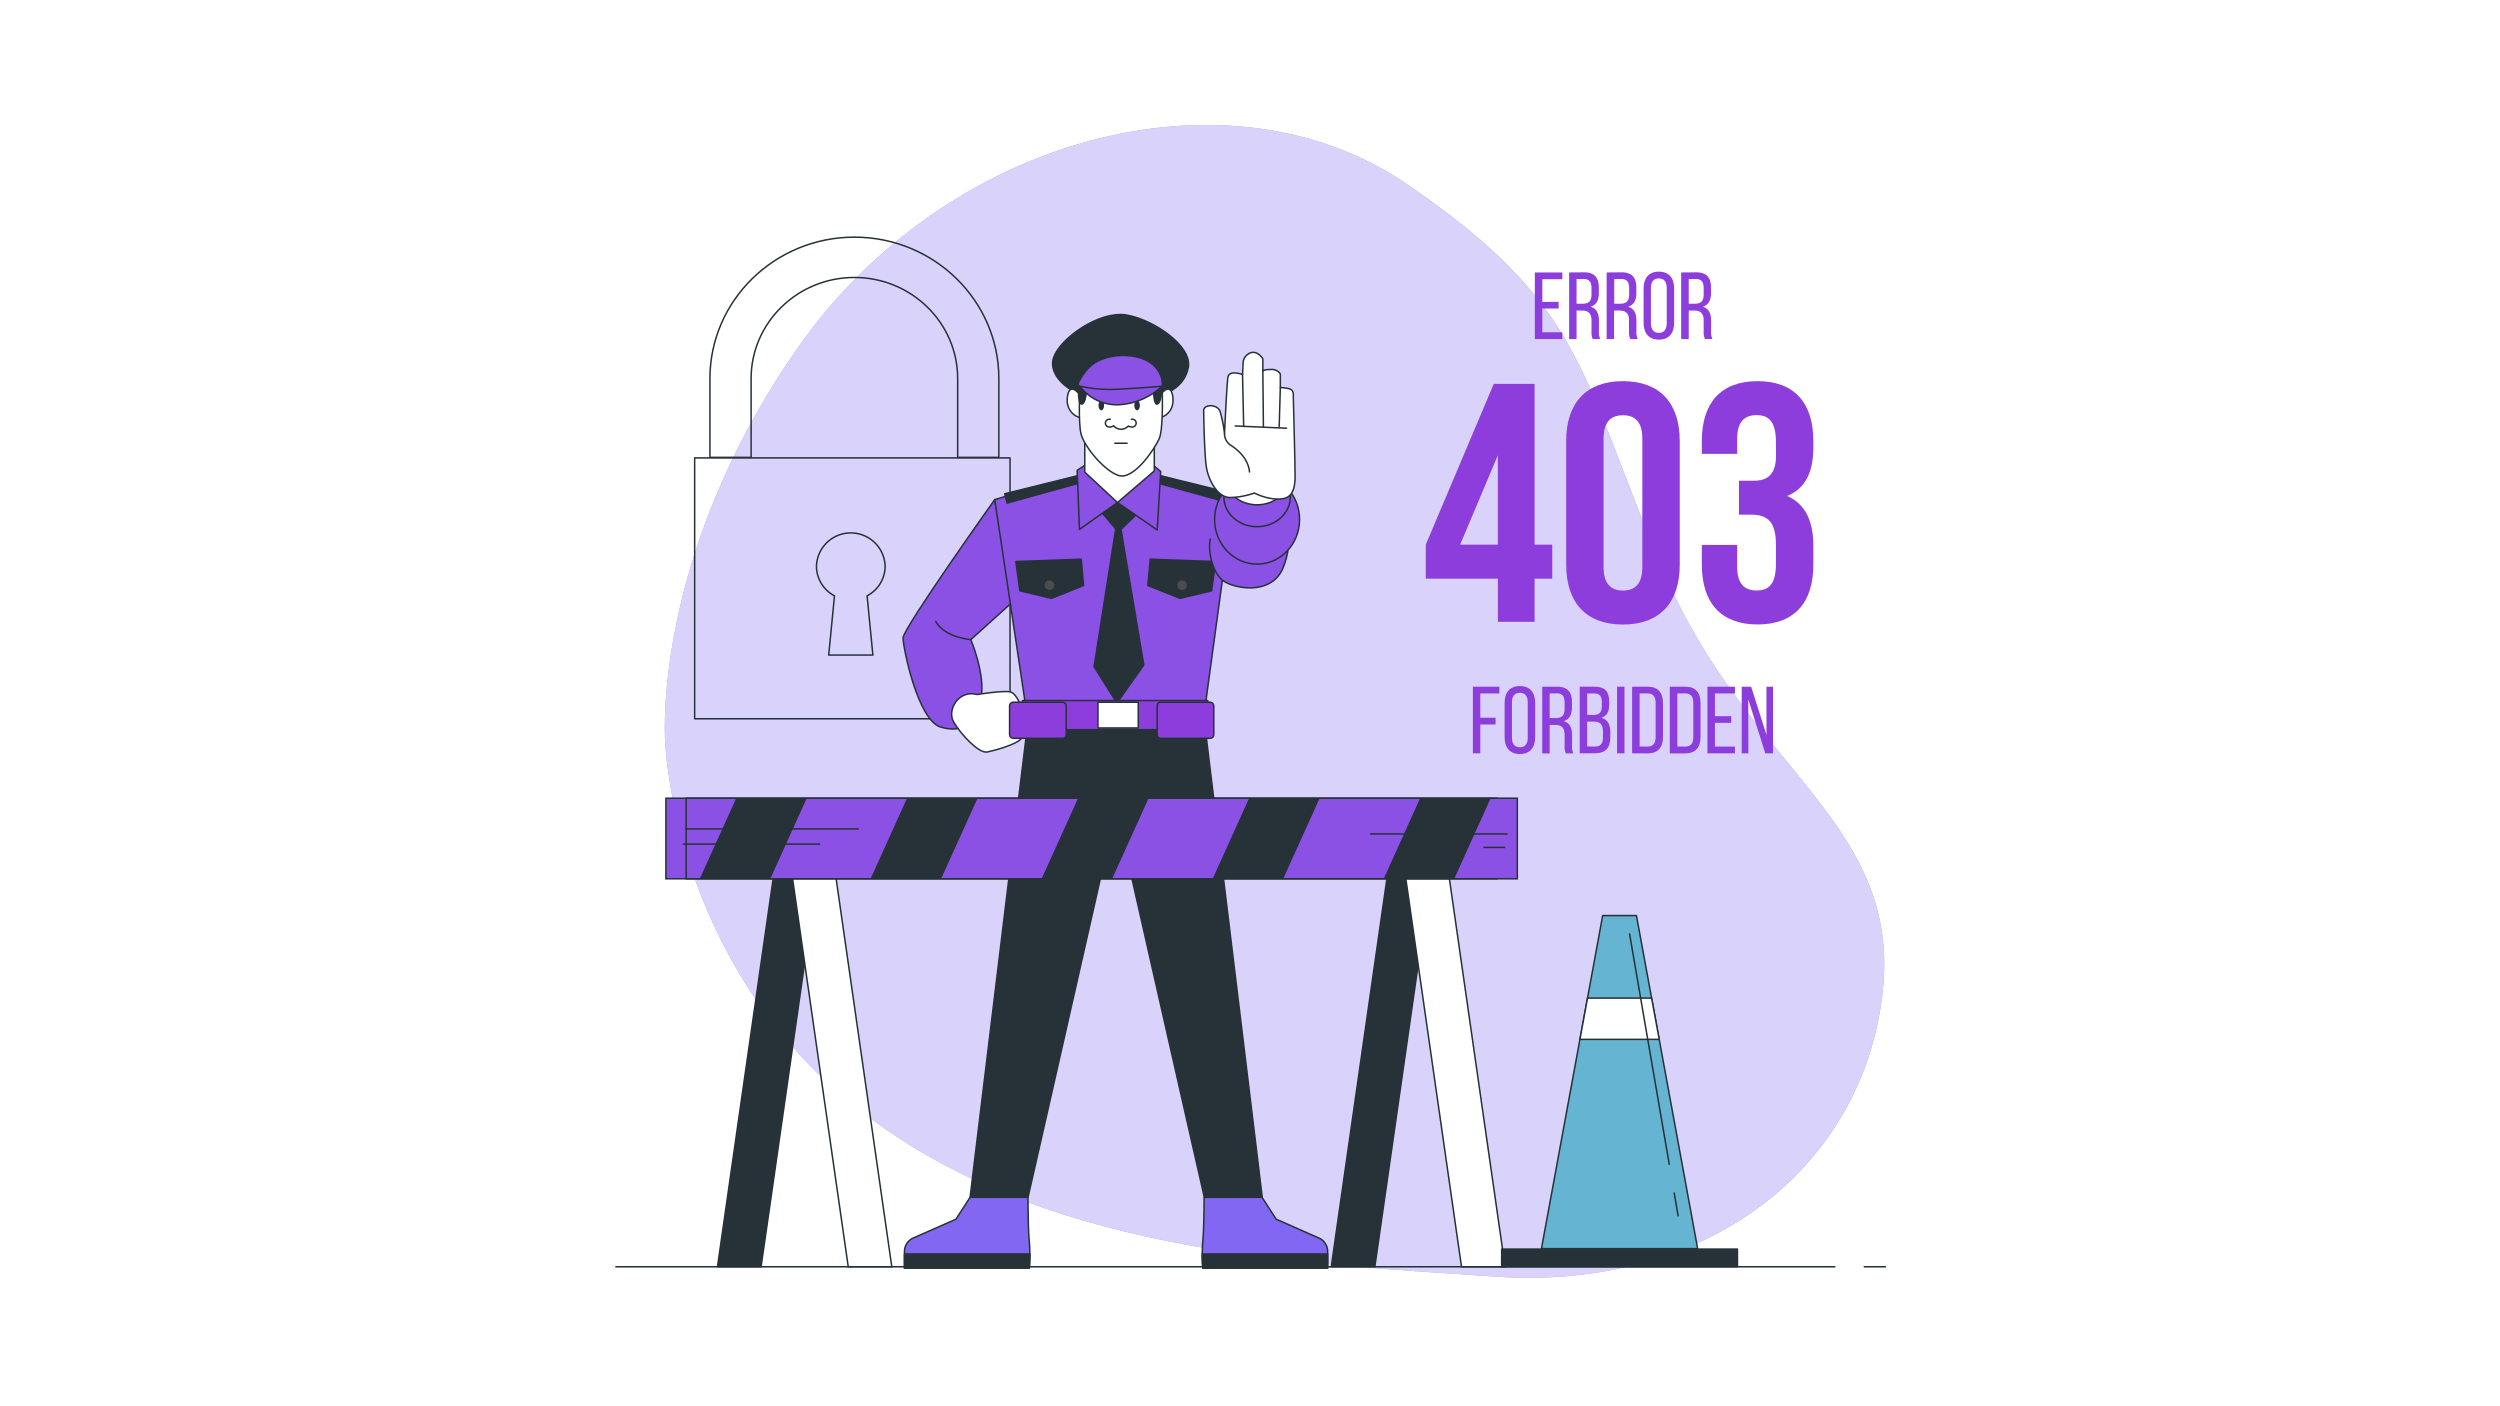 <svg xmlns="http://www.w3.org/2000/svg" xmlns:xlink="http://www.w3.org/1999/xlink" width="1920" height="1080" viewBox="0 0 1920 1080">
  <defs>
    <style>
      .cls-1 {
        clip-path: url(#clip-_403);
      }

      .cls-2, .cls-6 {
        fill: #8167f2;
      }

      .cls-15, .cls-20, .cls-3, .cls-8 {
        fill: #fff;
      }

      .cls-3 {
        opacity: 0.7;
      }

      .cls-17, .cls-4 {
        fill: none;
      }

      .cls-11, .cls-12, .cls-14, .cls-15, .cls-16, .cls-17, .cls-18, .cls-19, .cls-4, .cls-5, .cls-6, .cls-7, .cls-8, .cls-9 {
        stroke: #263238;
        stroke-width: 1.166px;
      }

      .cls-11, .cls-12, .cls-18, .cls-19, .cls-4, .cls-5, .cls-6, .cls-7, .cls-8, .cls-9 {
        stroke-linecap: round;
        stroke-linejoin: round;
      }

      .cls-10, .cls-14, .cls-5 {
        fill: #263238;
      }

      .cls-16, .cls-7 {
        fill: #8a51e4;
      }

      .cls-9 {
        fill: #4c4c4c;
      }

      .cls-11 {
        fill: #ccc;
      }

      .cls-12, .cls-13 {
        fill: #8d3ddc;
      }

      .cls-14, .cls-15, .cls-16, .cls-17 {
        stroke-miterlimit: 10;
      }

      .cls-18 {
        fill: #64b4d2;
      }

      .cls-19 {
        fill: #92e3a9;
      }
    </style>
    <clipPath id="clip-_403">
      <rect width="1920" height="1080"/>
    </clipPath>
  </defs>
  <g id="_403" data-name="403" class="cls-1">
    <rect class="cls-20" width="1920" height="1080"/>
    <g id="_403_Error_Forbidden-bro" data-name="403 Error Forbidden-bro" transform="translate(433.63 25.042)">
      <g id="background-simple--inject-2" transform="translate(76.896 70.958)">
        <path id="Path_2255" data-name="Path 2255" class="cls-2" d="M55.645,544.441s5.416,168.124,145.746,280.206,334.8,120.092,492.216,130.763,278.348-78.5,296.487-213.237S888.028,567.885,822.753,414.5,763.386,210.692,625.3,116.356s-354.127-36.4-467.376,125.159S55.645,544.441,55.645,544.441Z" transform="translate(-55.356 -70.958)"/>
        <path id="Path_2256" data-name="Path 2256" class="cls-3" d="M55.645,544.441s5.416,168.124,145.746,280.206,334.8,120.092,492.216,130.763,278.348-78.5,296.487-213.237S888.028,567.885,822.753,414.5,763.386,210.692,625.3,116.356s-354.127-36.4-467.376,125.159S55.645,544.441,55.645,544.441Z" transform="translate(-55.356 -70.958)"/>
      </g>
      <g id="Padlock--inject-2" transform="translate(99.863 157.089)">
        <path id="Path_2257" data-name="Path 2257" class="cls-4" d="M101.76,276.757V216.264c0-42.817,35.587-77.652,79.319-77.652S260.4,173.448,260.4,216.264v60.493h31.62V216.264c0-59.882-49.765-108.614-110.938-108.614S70.14,156.382,70.14,216.264v60.493Z" transform="translate(-58.403 -107.65)"/>
        <rect id="Rectangle_821" data-name="Rectangle 821" class="cls-4" width="242.205" height="200.351" transform="translate(0 169.53)"/>
        <path id="Path_2258" data-name="Path 2258" class="cls-4" d="M157.736,230.013a26.385,26.385,0,0,0-52.746,0,25.821,25.821,0,0,0,13.85,22.723L114.4,298.229h33.92l-4.437-45.493a25.821,25.821,0,0,0,13.85-22.723Z" transform="translate(-11.446 22.732)"/>
      </g>
      <g id="Character--inject-2" transform="translate(259.916 216.494)">
        <path id="Path_2259" data-name="Path 2259" class="cls-5" d="M335.905,270.833l-60.3-3.967v-.986l-7.418.493-7.394-.493v.986l-60.3,3.967L156,636.559h44.483L266.7,344.964h2.981l66.22,291.595h44.483Z" transform="translate(-104.521 41.46)"/>
        <path id="Path_2260" data-name="Path 2260" class="cls-6" d="M184.929,423.78,174.06,440.587l-33.615,14.836a11.455,11.455,0,0,0-5.915,9.883v12.84H230.4a127.255,127.255,0,0,0,0-20.751c-.986-9.883-.986-33.615-.986-33.615Z" transform="translate(-133.45 254.215)"/>
        <path id="Path_2261" data-name="Path 2261" class="cls-5" d="M134.53,442.31v10.869H230.4s.446-4.695.446-10.869Z" transform="translate(-133.45 279.183)"/>
        <path id="Path_2262" data-name="Path 2262" class="cls-6" d="M277.852,423.78l10.868,16.807,33.615,14.836a11.456,11.456,0,0,1,5.915,9.883v12.84H232.383a127.256,127.256,0,0,1,0-20.751c.986-9.882.986-33.615.986-33.615Z" transform="translate(-2.173 254.215)"/>
        <path id="Path_2263" data-name="Path 2263" class="cls-5" d="M328.311,442.31v10.869H232.4s-.422-4.695-.446-10.869Z" transform="translate(-2.186 279.183)"/>
        <path id="Path_2264" data-name="Path 2264" class="cls-7" d="M204.492,195.51S134.07,294.477,134.07,301.73s11.2,63.263,28.99,68.521,27.676-3.944,30.962-22.394-7.911-44.812-7.911-44.812L218.976,273.4Z" transform="translate(-134.07 -53.357)"/>
        <path id="Path_2265" data-name="Path 2265" class="cls-8" d="M169.41,260.612s20.422-3.31,25.7-2,9.225,13.85,9.225,13.85,1.972,18.451-1.338,22.394-19.108,8.568-25.681,9.883-20.446-13.826-25.821-23.052S155.56,256.645,169.41,260.612Z" transform="translate(-112.65 31.258)"/>
        <path id="Path_2266" data-name="Path 2266" class="cls-7" d="M178.882,203.4l-14.812,4.483L187.4,363.629H326.088l21.1-154.858-18.85-7.183L258.764,186.33Z" transform="translate(-93.648 -65.726)"/>
        <path id="Path_2267" data-name="Path 2267" class="cls-5" d="M266.225,216.818,263.1,239.259l-24.249,5.822-24.695-9.859,1.807-20.211Z" transform="translate(-26.156 -27.082)"/>
        <circle id="Ellipse_152" data-name="Ellipse 152" class="cls-9" cx="4.272" cy="4.272" r="4.272" transform="translate(209.999 203.632)"/>
        <path id="Path_2268" data-name="Path 2268" class="cls-5" d="M200.162,209.39l13.028,15.258L196.57,330.563l17.512,27.84,20.657-29.178L217.227,225.094l14.812-14.366-15.7-20.188Z" transform="translate(-49.857 -60.053)"/>
        <path id="Path_2269" data-name="Path 2269" class="cls-5" d="M227.015,187.29,167.32,202.1l1.807,7.183,58.333-16.174Z" transform="translate(-89.269 -64.432)"/>
        <path id="Path_2270" data-name="Path 2270" class="cls-5" d="M213.846,186.52l59.695,14.812-1.784,7.183L213.4,192.365Z" transform="translate(-27.18 -65.47)"/>
        <path id="Path_2271" data-name="Path 2271" class="cls-7" d="M245.263,192.83s22.582,5.094,36.408,13,17.136,25.7,9.225,45.469-32.277,17.136-43.474,11.737-14.507-25.023-12.535-33.591" transform="translate(1.05 -56.968)"/>
        <path id="Path_2272" data-name="Path 2272" class="cls-7" d="M197.767,184.822l-6.737,4.484,1.784,45.328L221.992,214l30.516,21.08,2.7-44.882-8.075-6.737Z" transform="translate(-57.322 -69.593)"/>
        <path id="Path_2273" data-name="Path 2273" class="cls-5" d="M267.51,196.261s16.573-4.038,19.695-20.61-26.737-36.737-47.441-40.3-51.056,17.911-55.986,32.7,14.319,29.554,34.929,32.7S267.51,196.261,267.51,196.261Z" transform="translate(-68.145 -134.952)"/>
        <path id="Path_2274" data-name="Path 2274" class="cls-8" d="M199.3,166.094s-8.967-13.9-11.2-1.808,7.16,17.465,11.2,17.019S199.3,166.094,199.3,166.094Z" transform="translate(-61.72 -102.086)"/>
        <path id="Path_2275" data-name="Path 2275" class="cls-8" d="M218.55,166.094s8.967-13.9,11.2-1.808-7.042,17.465-11.2,17.019S218.55,166.094,218.55,166.094Z" transform="translate(-22.729 -102.086)"/>
        <path id="Path_2276" data-name="Path 2276" class="cls-8" d="M193.52,173.9v29.624l25.117,23.357,28.286-24.249V174.816Z" transform="translate(-53.967 -82.474)"/>
        <path id="Path_2277" data-name="Path 2277" class="cls-8" d="M192.154,169.989s-1.362,27.77.892,36.737,17.019,27.77,28.662,31.807,27.77-20.164,31.361-28.169,2.23-42.112,2.23-42.112-4.906-11.737-14.765-15.211S200.206,143.229,192.154,169.989Z" transform="translate(-56.357 -114.948)"/>
        <path id="Path_2278" data-name="Path 2278" class="cls-10" d="M202.329,166.876c0,2.113-.962,3.826-2.16,3.826s-2.16-1.714-2.16-3.826.962-3.826,2.16-3.826S202.329,164.764,202.329,166.876Z" transform="translate(-47.917 -97.093)"/>
        <path id="Path_2279" data-name="Path 2279" class="cls-10" d="M214.039,166.876c0,2.113-.962,3.826-2.16,3.826s-2.16-1.714-2.16-3.826.962-3.826,2.16-3.826S214.039,164.764,214.039,166.876Z" transform="translate(-32.139 -97.093)"/>
        <path id="Path_2280" data-name="Path 2280" class="cls-8" d="M203.965,169.287a3,3,0,1,0,0,5.845,4.085,4.085,0,0,0,2.606-.869,7.535,7.535,0,0,0,11.315.188,4.225,4.225,0,0,0,2.347.681,3,3,0,1,0,0-5.845" transform="translate(-44.882 -88.8)"/>
        <line id="Line_214" data-name="Line 214" class="cls-11" x2="9.366" transform="translate(162.652 98.867)"/>
        <path id="Path_2281" data-name="Path 2281" class="cls-5" d="M191.48,168.866s.329,9.014,3.333,6.667,3.991-17.652,1.338-19.648S191.48,164.218,191.48,168.866Z" transform="translate(-56.716 -107.088)"/>
        <path id="Path_2282" data-name="Path 2282" class="cls-5" d="M216.11,168.866s.352,9.014,3.333,6.667,4.014-17.652,1.338-19.648S216.11,164.218,216.11,168.866Z" transform="translate(-23.529 -107.088)"/>
        <path id="Path_2283" data-name="Path 2283" class="cls-7" d="M191.635,171.371s1.009.822.986,1.221c4.343,2.347,14.319,6.667,30.516,7.535A62.347,62.347,0,0,0,256,172.075c0-1.2,0-1.9,0-1.925-.4-10.493-8.192-17.488-17.84-20.164a45.939,45.939,0,0,0-28.732,1.432,28.169,28.169,0,0,0-11.9,8.568C196.33,161.3,189.992,170.056,191.635,171.371Z" transform="translate(-56.871 -116.917)"/>
        <path id="Path_2284" data-name="Path 2284" class="cls-7" d="M191.92,158.4a106.08,106.08,0,0,0,30.516,2.23c19.272-.892,32.676-2.23,32.676-2.23a53.145,53.145,0,0,1-32.394,14.225,35.54,35.54,0,0,1-30.8-14.225Z" transform="translate(-56.123 -103.359)"/>
        <path id="Path_2285" data-name="Path 2285" class="cls-5" d="M170.96,216.818l3.122,22.441,24.249,5.822L223,235.221l-1.784-20.211Z" transform="translate(-84.364 -27.082)"/>
        <circle id="Ellipse_153" data-name="Ellipse 153" class="cls-9" cx="4.272" cy="4.272" r="4.272" transform="translate(108.121 203.632)"/>
        <rect id="Rectangle_822" data-name="Rectangle 822" class="cls-12" width="142.323" height="22.394" transform="translate(91.69 296.472)"/>
        <rect id="Rectangle_823" data-name="Rectangle 823" class="cls-12" width="43.497" height="27.676" rx="2.67" transform="translate(81.807 297.786)"/>
        <rect id="Rectangle_824" data-name="Rectangle 824" class="cls-12" width="43.497" height="27.676" rx="2.67" transform="translate(195.14 297.786)"/>
        <rect id="Rectangle_825" data-name="Rectangle 825" class="cls-8" width="30.962" height="19.765" transform="translate(149.671 297.786)"/>
        <path id="Path_2286" data-name="Path 2286" class="cls-4" d="M171.789,249.27s-19.765-1.315-27.019-13.85" transform="translate(-119.653 0.418)"/>
        <ellipse id="Ellipse_154" data-name="Ellipse 154" class="cls-7" cx="32.629" cy="34.272" rx="32.629" ry="34.272" transform="translate(239.271 123.163)"/>
        <ellipse id="Ellipse_155" data-name="Ellipse 155" class="cls-7" cx="25.54" cy="22.887" rx="25.54" ry="22.887" transform="translate(246.36 117.2)"/>
        <ellipse id="Ellipse_156" data-name="Ellipse 156" class="cls-8" cx="25.54" cy="22.887" rx="25.54" ry="22.887" transform="translate(246.36 100.37)"/>
        <path id="Path_2287" data-name="Path 2287" class="cls-8" d="M232.42,192.176s.446,33.756,2.16,43.709,8.662,22.934,18.192,22.934a59.93,59.93,0,0,0,18.615-3.451s11.244,6.056,22.066,4.319,9.084-16.878,9.084-23.474-1.291-55.4-1.291-55.4.869-4.695-3.474-5.61a37.084,37.084,0,0,0-6.479-.868v-10.4a7.888,7.888,0,0,0-7.371-3.451c-5.61,0-6.056,1.291-6.056,1.291v-9.53s-4.695-7.582-10.822-3.9a8.638,8.638,0,0,0-4.319,6.925l-.446,9.108s-10.375-3.9-11.244,2.16-2.606,43.38-2.606,43.38a95.922,95.922,0,0,0-3.451-17.324C242.819,186.965,232.42,186.965,232.42,192.176Z" transform="translate(-1.553 -118.262)"/>
        <line id="Line_215" data-name="Line 215" class="cls-4" x2="0.869" y2="39.812" transform="translate(260.726 46.215)"/>
        <line id="Line_216" data-name="Line 216" class="cls-4" x2="0.446" y2="42.84" transform="translate(276.313 43.609)"/>
        <line id="Line_217" data-name="Line 217" class="cls-4" x1="0.869" y2="29.859" transform="translate(288.872 56.168)"/>
        <line id="Line_218" data-name="Line 218" class="cls-4" x2="39.389" y2="1.714" transform="translate(255.116 85.604)"/>
        <path id="Path_2288" data-name="Path 2288" class="cls-4" d="M239.24,174a10.586,10.586,0,0,0,4.249,8.4c4.272,2.676,13.9,9.624,14.953,20.845" transform="translate(7.637 -82.339)"/>
      </g>
      <g id="Text--inject-2" transform="translate(661.367 183.591)">
        <path id="Path_2289" data-name="Path 2289" class="cls-13" d="M360.483,141.759V146.9H347.971v18.216h15.375v5.258H342.22V119.2h21.127v5.188H347.971v17.465Z" transform="translate(-258.465 -118.59)"/>
        <path id="Path_2290" data-name="Path 2290" class="cls-13" d="M364.848,119.16c8.028,0,11.408,4.085,11.408,11.737v4.178c0,5.634-1.972,9.131-6.361,10.516,4.695,1.385,6.432,5.188,6.432,10.681v7.981a12.887,12.887,0,0,0,1.009,6.127h-5.775a13.382,13.382,0,0,1-.939-6.2v-8.052c0-5.775-2.7-7.606-7.465-7.606h-4.014v21.9h-5.7V119.254Zm-1.479,24.131c4.554,0,7.253-1.479,7.253-7.042v-4.906c0-4.695-1.69-7.042-5.915-7.042h-5.563v18.944Z" transform="translate(-243.347 -118.644)"/>
        <path id="Path_2291" data-name="Path 2291" class="cls-13" d="M377.118,119.16c8.052,0,11.408,4.085,11.408,11.737v4.178c0,5.634-1.972,9.131-6.361,10.516,4.695,1.385,6.432,5.188,6.432,10.681v7.981a12.606,12.606,0,0,0,1.033,6.127h-5.775a13.286,13.286,0,0,1-.962-6.2v-8.052c0-5.775-2.7-7.606-7.465-7.606h-4.014v21.9h-5.7V119.254Zm-1.338,24.131c4.53,0,7.23-1.479,7.23-7.042v-4.906c0-4.695-1.667-7.042-5.915-7.042h-5.563v18.944Z" transform="translate(-226.814 -118.644)"/>
        <path id="Path_2292" data-name="Path 2292" class="cls-13" d="M377.8,131.8c0-7.817,3.873-12.864,11.737-12.864s11.737,5.047,11.737,12.864v26.479c0,7.746-3.873,12.864-11.737,12.864S377.8,166.029,377.8,158.283Zm5.634,26.76c0,4.695,1.972,7.394,6.056,7.394s6.08-2.7,6.08-7.394V131.522c0-4.695-1.9-7.394-6.08-7.394s-6.056,2.77-6.056,7.394Z" transform="translate(-210.524 -118.94)"/>
        <path id="Path_2293" data-name="Path 2293" class="cls-13" d="M401.6,119.16c8.052,0,11.408,4.085,11.408,11.737v4.178c0,5.634-1.972,9.131-6.361,10.516,4.695,1.385,6.432,5.188,6.432,10.681v7.981a12.607,12.607,0,0,0,1.033,6.127h-5.775a13.287,13.287,0,0,1-.962-6.2v-8.052c0-5.775-2.7-7.606-7.465-7.606H395.9v21.9h-5.8V119.254Zm-1.455,24.131c4.531,0,7.23-1.479,7.23-7.042v-4.906c0-4.695-1.667-7.042-5.915-7.042H395.9v18.944Z" transform="translate(-193.951 -118.644)"/>
        <path id="Path_2294" data-name="Path 2294" class="cls-13" d="M339.391,278.556v5.188H327.654V305.9h-5.7V254.73h20.329v5.188H327.654v18.638Z" transform="translate(-285.777 64.024)"/>
        <path id="Path_2295" data-name="Path 2295" class="cls-13" d="M332.33,267.384c0-7.817,3.9-12.864,11.737-12.864s11.737,5.047,11.737,12.864v26.479c0,7.746-3.873,12.864-11.737,12.864s-11.737-5.117-11.737-12.864Zm5.634,26.76c0,4.695,1.972,7.394,6.08,7.394s6.056-2.7,6.056-7.394V267.079c0-4.695-1.9-7.394-6.056-7.394s-6.08,2.77-6.08,7.394Z" transform="translate(-271.79 63.741)"/>
        <path id="Path_2296" data-name="Path 2296" class="cls-13" d="M356.048,254.73c8.028,0,11.408,4.084,11.408,11.737v4.178c0,5.634-1.972,9.131-6.361,10.516,4.695,1.385,6.432,5.188,6.432,10.681v7.981a12.606,12.606,0,0,0,1.033,6.127h-5.775a12.981,12.981,0,0,1-.962-6.2V291.7c0-5.775-2.7-7.606-7.465-7.606h-4.014V305.95h-5.7V254.777Zm-1.455,24.108c4.531,0,7.23-1.479,7.23-7.042V266.89c0-4.695-1.69-7.042-5.915-7.042h-5.563v18.99Z" transform="translate(-255.204 64.024)"/>
        <path id="Path_2297" data-name="Path 2297" class="cls-13" d="M368.389,254.757c7.981,0,11.127,3.8,11.127,11.338v2.347c0,5.422-1.549,8.779-6.009,10.164,4.977,1.408,6.878,5.352,6.878,10.986v4.3c0,7.7-3.732,12-11.737,12H356.91V254.71ZM367,276.47c4.531,0,6.878-1.455,6.878-6.807v-3c0-4.53-1.549-6.714-5.634-6.714h-5.634v16.432Zm1.69,24.272c4.155,0,6.056-2.183,6.056-7.042V289.17c0-5.7-2.347-7.606-7.16-7.606h-4.976v19.084Z" transform="translate(-238.671 63.997)"/>
        <path id="Path_2298" data-name="Path 2298" class="cls-13" d="M374.824,254.73V305.9h-5.7V254.73Z" transform="translate(-222.219 64.024)"/>
        <path id="Path_2299" data-name="Path 2299" class="cls-13" d="M386.022,254.73c7.981,0,11.737,4.695,11.737,12.723v25.821c0,7.84-3.662,12.653-11.737,12.653H374.05V254.754Zm0,45.986c4.108,0,6.08-2.559,6.08-7.23V267.1c0-4.695-1.972-7.23-6.15-7.23H379.8v40.8Z" transform="translate(-215.577 64.024)"/>
        <path id="Path_2300" data-name="Path 2300" class="cls-13" d="M398.375,254.73c7.958,0,11.62,4.695,11.62,12.723v25.821c0,7.84-3.662,12.653-11.62,12.653h-12V254.754Zm0,45.986c4.084,0,6.056-2.559,6.056-7.23V267.1c0-4.695-1.972-7.23-6.127-7.23h-6.15v40.8Z" transform="translate(-198.963 64.024)"/>
        <path id="Path_2301" data-name="Path 2301" class="cls-13" d="M416.953,277.383V282.5H404.441v18.216h15.375V305.9H398.69V254.73h21.127v5.188H404.441v17.465Z" transform="translate(-182.377 64.024)"/>
        <path id="Path_2302" data-name="Path 2302" class="cls-13" d="M415.017,305.9H409.9V254.73h7.277l11.737,37v-37h5.047V305.9h-5.939l-13.075-41.385Z" transform="translate(-167.272 64.024)"/>
        <path id="Path_2303" data-name="Path 2303" class="cls-13" d="M306.54,279.147l52.23-123.5h31.338v123.5h13.568v26.1H390.108V338.4H361.939V305.25h-55.4Zm55.352,0V210.462l-28.967,68.662Z" transform="translate(-306.54 -69.477)"/>
        <path id="Path_2304" data-name="Path 2304" class="cls-13" d="M352.48,200.7c0-29.225,15.4-45.939,43.591-45.939s43.615,16.714,43.615,45.939v95.046c0,29.249-15.422,45.939-43.615,45.939s-43.591-16.69-43.591-45.939Zm28.709,96.877c0,13.052,5.751,18,14.883,18s14.883-4.953,14.883-18V198.985c0-13.075-5.728-18.028-14.883-18.028s-14.883,4.953-14.883,18.028Z" transform="translate(-244.64 -70.676)"/>
        <path id="Path_2305" data-name="Path 2305" class="cls-13" d="M453.761,201.755c0-16.432-5.728-20.892-14.883-20.892S424,185.816,424,198.891v11.737H396.86V200.7c0-29.225,14.6-45.939,42.817-45.939s42.817,16.714,42.817,45.939v4.695c0,19.577-6.268,31.854-20.117,37.558,14.366,6.268,20.117,19.836,20.117,38.38V295.7c0,29.249-14.624,45.939-42.817,45.939S396.86,324.947,396.86,295.7V280.557H424v16.972c0,13.052,5.751,18,14.883,18s14.883-4.437,14.883-20.61V280.557c0-16.972-5.728-23.239-18.779-23.239h-9.624V231.262h11.221c10.7,0,17.23-4.695,17.23-19.319Z" transform="translate(-184.842 -70.676)"/>
      </g>
      <g id="security-barrier--inject-2" transform="translate(77.774 587.989)">
        <path id="Path_2306" data-name="Path 2306" class="cls-14" d="M106.084,625.045H72.61L117.234,313.99h33.474Z" transform="translate(-32.986 -265.211)"/>
        <path id="Path_2307" data-name="Path 2307" class="cls-15" d="M141,625.045h33.451L129.831,313.99H96.38Z" transform="translate(-0.958 -265.211)"/>
        <path id="Path_2308" data-name="Path 2308" class="cls-14" d="M308.381,625.045H274.93l44.6-311.055H353Z" transform="translate(236.082 -265.211)"/>
        <path id="Path_2309" data-name="Path 2309" class="cls-15" d="M343.314,625.045h33.451L332.141,313.99H298.69Z" transform="translate(267.713 -265.211)"/>
        <rect id="Rectangle_826" data-name="Rectangle 826" class="cls-16" width="638.33" height="61.878"/>
        <rect id="Rectangle_827" data-name="Rectangle 827" class="cls-16" width="638.33" height="61.878" transform="translate(15.563)"/>
        <path id="Path_2310" data-name="Path 2310" class="cls-10" d="M66.81,355.088h54.178l28-61.878H94.815Z" transform="translate(-40.801 -293.21)"/>
        <path id="Path_2311" data-name="Path 2311" class="cls-10" d="M205.343,293.21H151.165l-28,61.878h54.178Z" transform="translate(34.031 -293.21)"/>
        <path id="Path_2312" data-name="Path 2312" class="cls-10" d="M374.369,293.21H320.191L292.21,355.088h54.178Z" transform="translate(259.065 -293.21)"/>
        <path id="Path_2313" data-name="Path 2313" class="cls-10" d="M318.043,293.21h-54.2L235.86,355.088h54.178Z" transform="translate(184.054 -293.21)"/>
        <path id="Path_2314" data-name="Path 2314" class="cls-10" d="M261.693,293.21H207.515l-28,61.878h54.178Z" transform="translate(109.042 -293.21)"/>
        <line id="Line_219" data-name="Line 219" class="cls-17" x1="105.633" transform="translate(540.872 27.441)"/>
        <line id="Line_220" data-name="Line 220" class="cls-17" x1="16.667" transform="translate(627.857 37.793)"/>
        <line id="Line_221" data-name="Line 221" class="cls-17" x2="105.633" transform="translate(12.864 35.211)"/>
        <line id="Line_222" data-name="Line 222" class="cls-17" x2="133.427" transform="translate(14.718 23.568)"/>
        <rect id="Rectangle_828" data-name="Rectangle 828" class="cls-5" width="181.079" height="13.591" transform="translate(641.88 346.266)"/>
        <path id="Path_2315" data-name="Path 2315" class="cls-18" d="M464.342,587.373H344.39L391.409,331.6h25.915Z" transform="translate(328.053 -241.483)"/>
        <path id="Path_2316" data-name="Path 2316" class="cls-8" d="M356.98,390.29h60.868L412,358.6H362.8Z" transform="translate(345.017 -205.103)"/>
        <line id="Line_223" data-name="Line 223" class="cls-19" x2="3.005" y2="17.488" transform="translate(774.367 303.191)"/>
        <line id="Line_224" data-name="Line 224" class="cls-19" x2="30.469" y2="176.947" transform="translate(740.119 104.248)"/>
      </g>
      <g id="Floor--inject-2" transform="translate(39.37 947.823)">
        <line id="Line_225" data-name="Line 225" class="cls-4" x2="16.221" transform="translate(958.779)"/>
        <line id="Line_226" data-name="Line 226" class="cls-4" x2="936.127"/>
      </g>
    </g>
  </g>
</svg>
